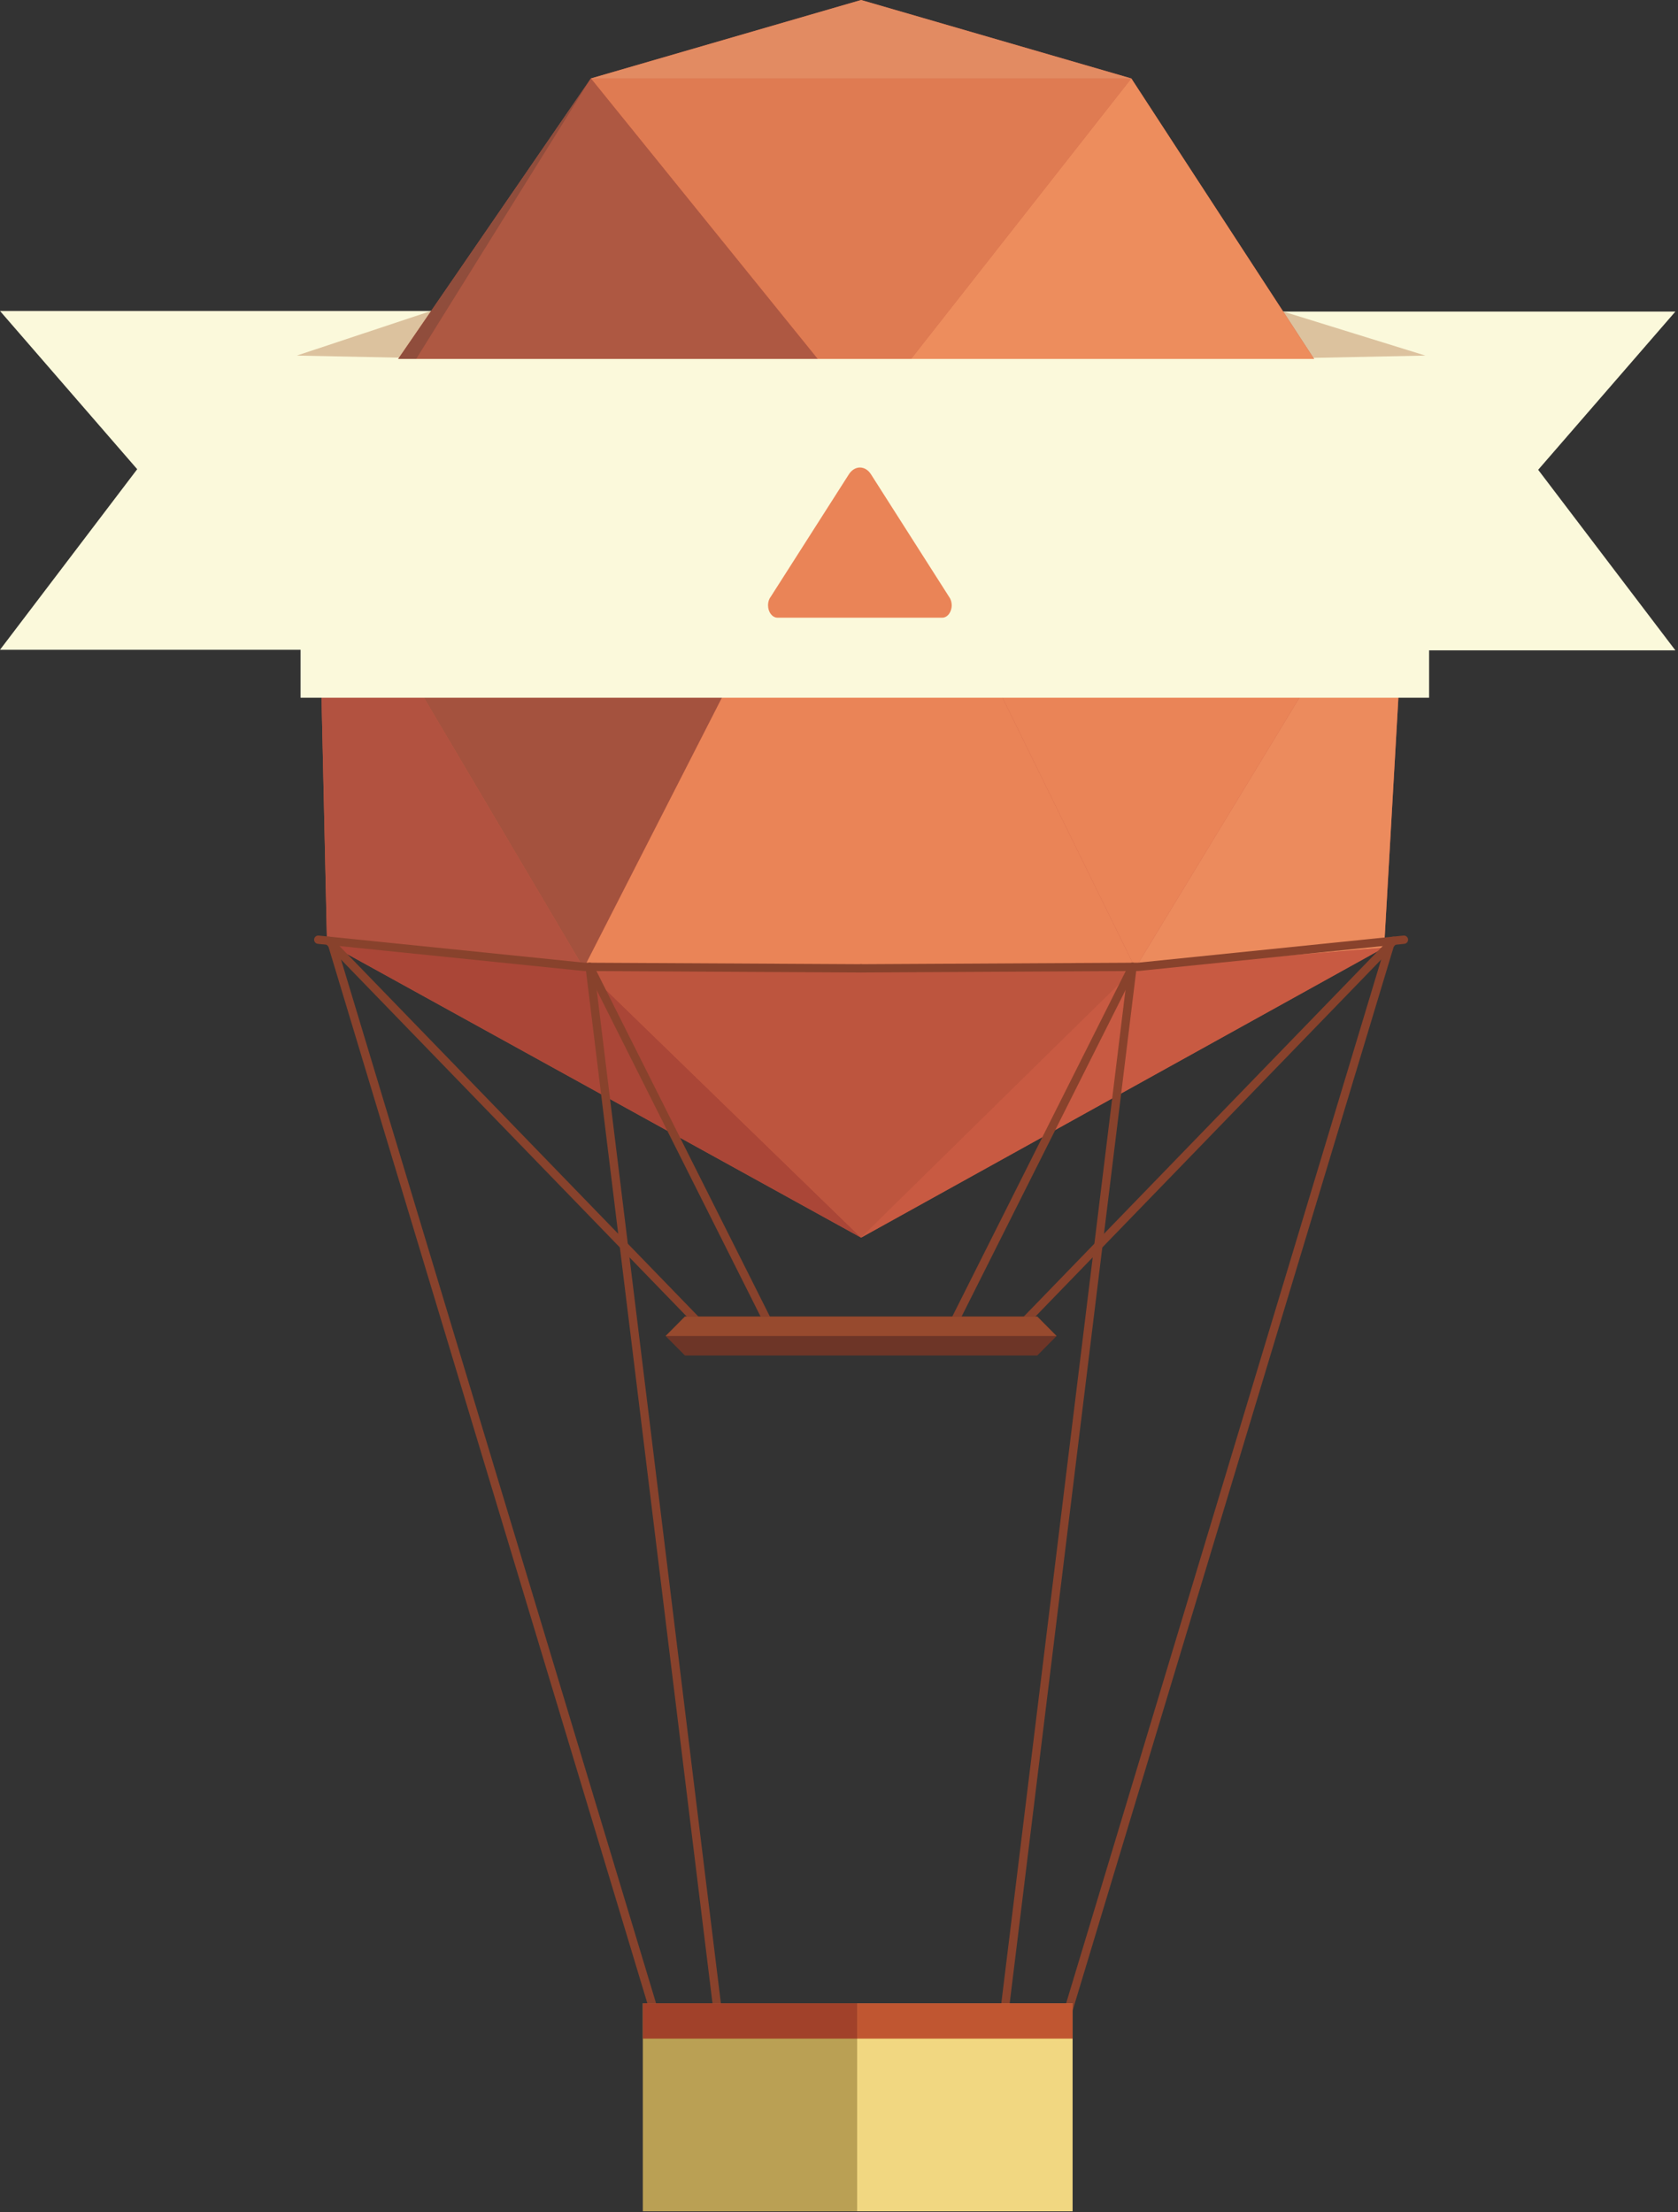 <?xml version="1.0" encoding="UTF-8" standalone="no"?>
<svg width="201px" height="265px" viewBox="0 0 201 265" version="1.1" xmlns="http://www.w3.org/2000/svg" xmlns:xlink="http://www.w3.org/1999/xlink" xmlns:sketch="http://www.bohemiancoding.com/sketch/ns">
    <rect x="0" y="0" width="201" height="265" fill="#333333" stroke="none"/>
    <!-- Generator: Sketch 3.0.4 (8053) - http://www.bohemiancoding.com/sketch -->
    <title>ballon</title>
    <desc>Created with Sketch.</desc>
    <defs></defs>
    <g id="Page-1" stroke="none" stroke-width="1" fill="none" fill-rule="evenodd" sketch:type="MSPage">
        <g id="ballon" sketch:type="MSLayerGroup">
            <g id="montgolfiere" sketch:type="MSShapeGroup">
                <g id="Page-1">
                    <g id="z">
                        <path d="M128.781,77.914 L200.687,77.914 L184.251,56.282 L200.687,37.326 L109.263,37.326" id="Shape" fill="#FBF9DB"></path>
                        <path d="M71.906,77.843 L0,77.843 L16.435,56.211 L0,37.255 L91.423,37.255" id="Shape" fill="#FBF9DB"></path>
                        <path d="M153.314,37.198 L170.74,42.599 L154.642,42.929 L153.314,37.198 L153.314,37.198 Z" id="Shape" fill="#DCC29E"></path>
                        <path d="M52.98,36.806 L35.553,42.599 L51.651,42.929 L52.98,36.806 L52.98,36.806 Z" id="Shape" fill="#DCC29E"></path>
                        <path d="M161.763,49.691 L135.517,9.397 L103.15,0 L70.781,9.397 L42.874,50.024 L38.033,62.007 L39.172,112.957 L103.146,148.267 L165.798,113.526 L168.741,62.007 L161.763,49.691 L161.763,49.691 Z" id="Shape" fill="#C85A42"></path>
                        <path d="M70.778,9.397 L135.515,9.397 L103.621,50.024 L70.778,9.397 L70.778,9.397 Z" id="Shape" fill="#DF7B52"></path>
                        <path d="M70.778,9.397 L38.031,62.007 L103.621,50.024 L70.778,9.397 L70.778,9.397 Z" id="Shape" fill="#AE5842"></path>
                        <path d="M38.031,62.007 L69.923,115.994 L103.621,50.024 L38.031,62.007 L38.031,62.007 Z" id="Shape" fill="#A4523E"></path>
                        <path d="M70.778,9.397 L103.146,0 L135.515,9.397 L70.778,9.397 L70.778,9.397 Z" id="Shape" fill="#E28B62"></path>
                        <path d="M135.515,9.397 L161.761,49.691 L168.738,62.007 L103.621,50.024 L135.515,9.397" id="Shape" fill="#ED8D5D"></path>
                        <path d="M38.031,62.007 L39.169,112.957 L69.923,115.994 L38.031,62.007 L38.031,62.007 Z" id="Shape" fill="#B25240"></path>
                        <path d="M38.031,62.007 L42.871,50.024 L70.778,9.397 L38.031,62.007 L38.031,62.007 Z" id="Shape" fill="#904D3C"></path>
                        <path d="M39.169,112.957 L103.146,148.267 L69.923,115.994 L39.169,112.957 L39.169,112.957 Z" id="Shape" fill="#AA4637"></path>
                        <path d="M69.923,115.994 L135.99,115.994 L103.146,148.267 L69.923,115.994 L69.923,115.994 Z" id="Shape" fill="#BD553E"></path>
                        <path d="M103.621,50.024 L135.99,115.994 L69.923,115.994 L103.621,50.024 L103.621,50.024 Z" id="Shape" fill="#EA8457"></path>
                        <path d="M168.738,62.007 L135.99,115.994 L103.621,50.024 L168.738,62.007 L168.738,62.007 Z" id="Shape" fill="#EA8457"></path>
                        <path d="M168.738,62.007 L165.794,113.526 L135.99,115.994 L168.738,62.007 L168.738,62.007 Z" id="Shape" fill="#EC8B5D"></path>
                        <path d="M103.146,148.267 L165.794,113.526 L135.99,115.994 L103.146,148.267 L103.146,148.267 Z" id="Shape" fill="#C85A42"></path>
                        <rect id="Rectangle-path" fill="#FBF9DB" x="36" y="43" width="135.187" height="40.588"></rect>
                        <path d="M103.146,116.506 L103.144,116.506 L69.921,116.327 L69.898,116.325 L38.075,113.073 C37.801,113.046 37.602,112.801 37.63,112.527 C37.658,112.254 37.903,112.055 38.176,112.082 L69.975,115.331 L103.15,115.51 C103.424,115.512 103.646,115.736 103.645,116.01 C103.644,116.284 103.42,116.506 103.146,116.506 L103.146,116.506 L103.146,116.506 Z" id="Shape" fill="#88422C"></path>
                        <path d="M91.923,158.733 C91.739,158.733 91.565,158.631 91.476,158.459 L70.19,116.056 C70.067,115.81 70.165,115.51 70.412,115.387 C70.658,115.264 70.957,115.363 71.082,115.609 L92.367,158.011 C92.491,158.258 92.392,158.558 92.145,158.679 C92.074,158.716 91.998,158.733 91.923,158.733 L91.923,158.733 L91.923,158.733 Z" id="Shape" fill="#88422C"></path>
                        <path d="M86.048,242.133 C85.8,242.133 85.585,241.949 85.554,241.697 L70.141,115.893 C70.108,115.62 70.302,115.372 70.576,115.337 C70.848,115.304 71.097,115.498 71.131,115.772 L86.545,241.575 C86.579,241.85 86.384,242.099 86.111,242.131 C86.09,242.133 86.068,242.133 86.048,242.133 L86.048,242.133 L86.048,242.133 Z" id="Shape" fill="#88422C"></path>
                        <path d="M83.326,158.597 C83.197,158.597 83.066,158.546 82.968,158.445 L39.001,113.05 C38.81,112.852 38.815,112.536 39.012,112.345 C39.21,112.154 39.526,112.159 39.717,112.356 L83.683,157.751 C83.874,157.949 83.87,158.265 83.671,158.457 C83.576,158.55 83.451,158.597 83.326,158.597 L83.326,158.597 L83.326,158.597 Z" id="Shape" fill="#88422C"></path>
                        <path d="M78.342,241.412 C78.128,241.412 77.93,241.27 77.864,241.056 L39.208,112.961 C39.129,112.698 39.277,112.419 39.541,112.34 C39.803,112.26 40.082,112.408 40.162,112.673 L78.82,240.769 C78.899,241.032 78.75,241.309 78.487,241.389 C78.438,241.404 78.39,241.412 78.342,241.412 L78.342,241.412 L78.342,241.412 Z" id="Shape" fill="#88422C"></path>
                        <path d="M103.146,116.506 C102.873,116.506 102.65,116.285 102.648,116.01 C102.647,115.735 102.869,115.511 103.144,115.51 L136.318,115.331 L168.118,112.082 C168.389,112.055 168.637,112.254 168.664,112.527 C168.692,112.8 168.493,113.046 168.219,113.073 L136.373,116.327 L136.349,116.327 L103.151,116.506 L103.146,116.506 L103.146,116.506 L103.146,116.506 Z" id="Shape" fill="#88422C"></path>
                        <path d="M114.371,158.733 C114.297,158.733 114.219,158.715 114.147,158.678 C113.902,158.557 113.802,158.257 113.925,158.01 L135.212,115.608 C135.335,115.361 135.635,115.263 135.88,115.386 C136.126,115.509 136.226,115.809 136.103,116.055 L114.816,158.458 C114.729,158.632 114.553,158.733 114.371,158.733 L114.371,158.733 L114.371,158.733 Z" id="Shape" fill="#88422C"></path>
                        <path d="M120.244,242.133 C120.224,242.133 120.204,242.133 120.183,242.13 C119.91,242.099 119.716,241.85 119.749,241.574 L135.162,115.771 C135.196,115.498 135.443,115.303 135.718,115.336 C135.99,115.37 136.185,115.619 136.152,115.892 L120.738,241.697 C120.708,241.949 120.493,242.133 120.244,242.133 L120.244,242.133 L120.244,242.133 Z" id="Shape" fill="#88422C"></path>
                        <path d="M122.967,158.597 C122.843,158.597 122.717,158.55 122.62,158.457 C122.423,158.265 122.417,157.949 122.608,157.751 L166.575,112.356 C166.766,112.159 167.083,112.153 167.28,112.345 C167.477,112.536 167.482,112.852 167.292,113.05 L123.325,158.444 C123.228,158.546 123.097,158.597 122.967,158.597 L122.967,158.597 L122.967,158.597 Z" id="Shape" fill="#88422C"></path>
                        <path d="M127.951,241.412 C127.904,241.412 127.855,241.404 127.806,241.389 C127.543,241.309 127.394,241.032 127.474,240.769 L166.13,112.673 C166.21,112.409 166.487,112.261 166.751,112.34 C167.016,112.419 167.163,112.697 167.085,112.961 L128.427,241.056 C128.363,241.271 128.166,241.412 127.951,241.412 L127.951,241.412 L127.951,241.412 Z" id="Shape" fill="#88422C"></path>
                        <rect id="Rectangle-path" fill="#F1D781" x="102" y="240" width="26.483" height="24.915"></rect>
                        <rect id="Rectangle-path" fill="#C05631" x="102" y="240" width="26.483" height="4.229"></rect>
                        <rect id="Rectangle-path" fill="#BAA054" x="77" y="240" width="25.676" height="24.915"></rect>
                        <rect id="Rectangle-path" fill="#A1412A" x="77" y="240" width="25.676" height="4.229"></rect>
                        <path d="M124.25,157.724 L103.146,157.724 L82.045,157.724 L79.731,160.056 L82.045,162.388 L103.146,162.388 L124.25,162.388 L126.562,160.056 L124.25,157.724 L124.25,157.724 Z" id="Shape" fill="#6D3527"></path>
                        <path d="M124.25,157.724 L103.146,157.724 L82.045,157.724 L79.731,160.056 L103.146,160.056 L126.562,160.056 L124.25,157.724 L124.25,157.724 Z" id="Shape" fill="#974A2E"></path>
                    </g>
                </g>
            </g>
            <g id="arrow" transform="translate(103, 65) rotate(180) translate(-103, -65) translate(92, 56)" fill="#EA8457" sketch:type="MSShapeGroup">
                <path d="M0.199,2.316 L0.323,2.513 L9.673,17.184 C9.989,17.681 10.464,17.991 10.993,17.991 C11.523,17.991 11.997,17.672 12.313,17.184 L21.656,2.541 L21.814,2.297 C21.931,2.062 22,1.781 22,1.481 C22,0.666 21.491,-5.32907052e-15 20.859,-5.32907052e-15 L20.859,-5.32907052e-15 L1.141,-5.32907052e-15 C0.509,-5.32907052e-15 0,0.666 0,1.481 C0,1.791 0.076,2.081 0.199,2.316 L0.199,2.316 L0.199,2.316 Z" id="Shape"></path>
            </g>
        </g>
    </g>
</svg>